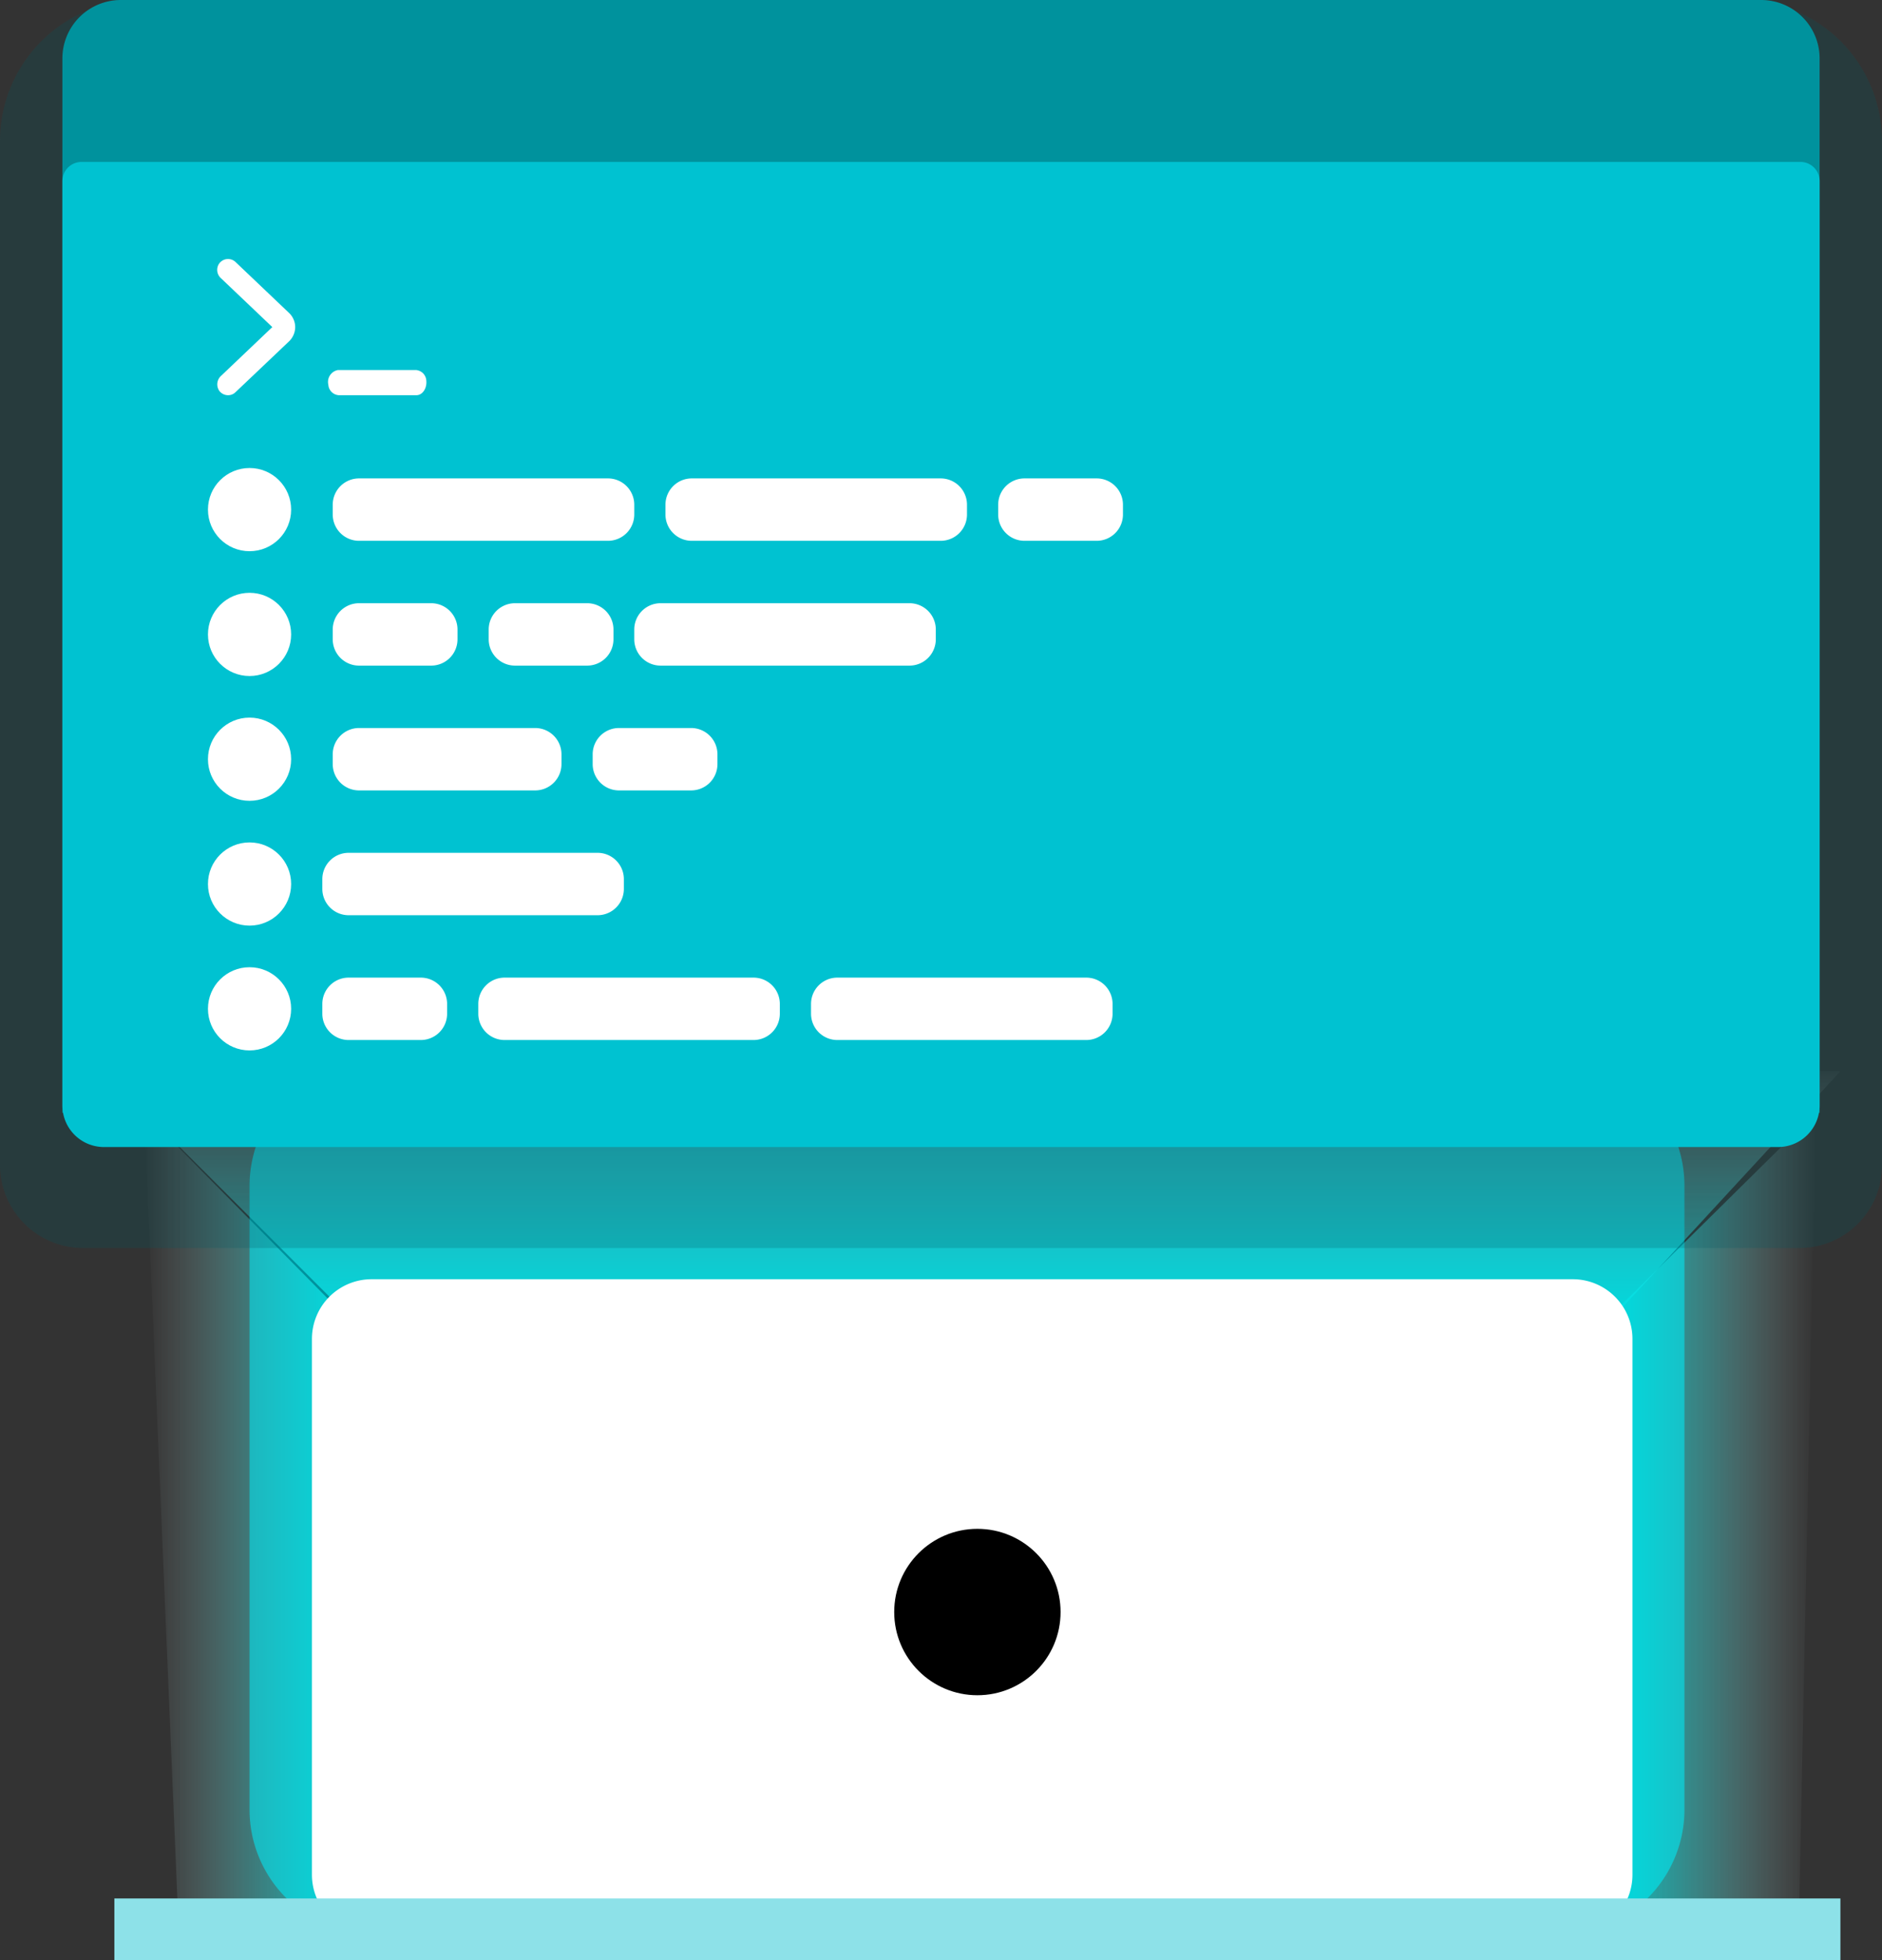 <svg id="b53b09f0-49ab-4cd0-9e19-25e80b687f15" data-name="Capa 1" xmlns="http://www.w3.org/2000/svg" xmlns:xlink="http://www.w3.org/1999/xlink" viewBox="0 0 181 188.46"><rect x="0" y="0" width="181" height="188.46" fill="#333333" stroke="none"/><defs><style>.f7f82870-5817-4d6a-9ffe-893d400521cc{fill:#00929d;}.ba7246e1-2f7a-44e3-91cb-e108416cc94c{opacity:0.71;}.adb007b4-7edf-4fb0-a96d-877bb767529f{fill:url(#f5ca04dc-368a-4e42-846e-739e15bc79ee);}.e761a8be-610f-4de1-8d14-1283815187d1{fill:url(#a489ebea-f8d6-4a0a-b2ab-3d931a0bbba3);}.b843865d-5719-4d42-9a4d-b046137a2212{fill:url(#b0bf9c20-d452-4370-9b5f-c2fea5f01572);}.a770c99d-14d6-4b89-9ad8-a5c04823f2ac{fill:#fff;}.fdebd3ad-7380-4344-b049-4fb124fded66{fill:#8de1e8;}.a40b1d96-ad3d-4e26-a6f9-b07855987525{fill:#005a61;opacity:0.23;isolation:isolate;}.f41e8a63-c2f2-40f4-8726-b90ebb64e90d{fill:#00c2d1;}</style><linearGradient id="f5ca04dc-368a-4e42-846e-739e15bc79ee" x1="104" y1="67" x2="104" y2="94" gradientTransform="matrix(1, 0, 0, -1, -11, 196)" gradientUnits="userSpaceOnUse"><stop offset="0" stop-color="aqua"/><stop offset="0.1" stop-color="#05ffff" stop-opacity="0.9"/><stop offset="0.22" stop-color="#15ffff" stop-opacity="0.78"/><stop offset="0.36" stop-color="#2effff" stop-opacity="0.64"/><stop offset="0.51" stop-color="#51ffff" stop-opacity="0.49"/><stop offset="0.66" stop-color="#7effff" stop-opacity="0.34"/><stop offset="0.82" stop-color="#b6ffff" stop-opacity="0.18"/><stop offset="0.98" stop-color="#f6ffff" stop-opacity="0.02"/><stop offset="1" stop-color="#fff" stop-opacity="0"/></linearGradient><linearGradient id="a489ebea-f8d6-4a0a-b2ab-3d931a0bbba3" x1="24.88" y1="50.38" x2="46" y2="50.38" gradientTransform="matrix(1, 0, 0, -1, -11, 196)" gradientUnits="userSpaceOnUse"><stop offset="0" stop-color="#fff" stop-opacity="0"/><stop offset="0.02" stop-color="#f6ffff" stop-opacity="0.02"/><stop offset="0.18" stop-color="#b6ffff" stop-opacity="0.18"/><stop offset="0.34" stop-color="#7effff" stop-opacity="0.34"/><stop offset="0.49" stop-color="#51ffff" stop-opacity="0.49"/><stop offset="0.64" stop-color="#2effff" stop-opacity="0.64"/><stop offset="0.78" stop-color="#15ffff" stop-opacity="0.78"/><stop offset="0.9" stop-color="#05ffff" stop-opacity="0.9"/><stop offset="1" stop-color="aqua"/></linearGradient><linearGradient id="b0bf9c20-d452-4370-9b5f-c2fea5f01572" x1="165" y1="50" x2="185.63" y2="50" xlink:href="#f5ca04dc-368a-4e42-846e-739e15bc79ee"/></defs><title>Exper</title><g id="a85bf023-1220-4e14-b5e9-ef3c46e2a76f" data-name="EXPERIENCIA"><path id="b68c5013-59e8-4832-a16c-3daea4f5fe6e" data-name="MAN" class="f7f82870-5817-4d6a-9ffe-893d400521cc" d="M162.62,108.11a31.57,31.57,0,0,1-3.86-.71l-28.15-7.54a40,40,0,1,0-53,.21l-28.48,7.37a28.33,28.33,0,0,1-3.66.65A12.05,12.05,0,0,0,35,120v60a12,12,0,0,0,12,12H161a12,12,0,0,0,12-12V120A12,12,0,0,0,162.62,108.11Z" transform="translate(-11 -6)"/><g id="b68bfe0d-2a46-44fe-b731-05771531633b" data-name="DISPOSITIVO"><g id="fbff97b5-87d7-4fd1-8782-3d8e624b0ce2" data-name="LUZ"><g class="ba7246e1-2f7a-44e3-91cb-e108416cc94c"><polygon class="adb007b4-7edf-4fb0-a96d-877bb767529f" points="36 129 9 102 177 103 153 129 36 129"/><polygon class="e761a8be-610f-4de1-8d14-1283815187d1" points="35 184 17.13 184.25 13.88 107 35 128.38 35 184"/><polygon class="b843865d-5719-4d42-9a4d-b046137a2212" points="154 183 173 185 174.63 107 154 127.38 154 183"/></g></g><g id="eef0b1d1-f475-44d0-950c-1109a289bd53" data-name="PC"><path class="a770c99d-14d6-4b89-9ad8-a5c04823f2ac" d="M162.27,192H46.73A5.74,5.74,0,0,1,41,186.26V134.74A5.74,5.74,0,0,1,46.73,129H162.26a5.74,5.74,0,0,1,5.74,5.74v51.52A5.74,5.74,0,0,1,162.27,192Z" transform="translate(-11 -6)"/><rect class="fdebd3ad-7380-4344-b049-4fb124fded66" x="11" y="182.54" width="166" height="5.93"/><circle cx="94" cy="155" r="8"/></g></g><g id="ec6e6b99-3adc-4544-a3d4-98d4a023b6cc" data-name="POPUP"><g id="ff7fd0be-9d18-4b59-b648-11b98164658b" data-name="PANTALLA"><path class="a40b1d96-ad3d-4e26-a6f9-b07855987525" d="M184.06,126H18.94A8,8,0,0,1,11,118.06V19.56A13.56,13.56,0,0,1,24.56,6H178.44A13.56,13.56,0,0,1,192,19.56v98.5A7.94,7.94,0,0,1,184.06,126Z" transform="translate(-11 -6)"/><path class="f7f82870-5817-4d6a-9ffe-893d400521cc" d="M186,113H17V11.62A5.62,5.62,0,0,1,22.62,6H180.38A5.62,5.62,0,0,1,186,11.62Z" transform="translate(-11 -6)"/><path class="f41e8a63-c2f2-40f4-8726-b90ebb64e90d" d="M182,116.29H21a4,4,0,0,1-4-4V23.41a1.84,1.84,0,0,1,1.84-1.84H184.16A1.84,1.84,0,0,1,186,23.41v88.86A4,4,0,0,1,182,116.29Z" transform="translate(-11 -6)"/></g><g id="b2694ebf-8129-4dcb-baad-6cb0bd0cba5b" data-name="CODIGO"><path class="a770c99d-14d6-4b89-9ad8-a5c04823f2ac" d="M51.05,44H43.58a1.07,1.07,0,0,1-1-1,1.16,1.16,0,0,1,.93-1.42H51a1.08,1.08,0,0,1,1,1C52.08,43.34,51.63,44,51.05,44Z" transform="translate(-11 -6)"/><path class="a770c99d-14d6-4b89-9ad8-a5c04823f2ac" d="M32.93,44a1.06,1.06,0,0,1-.81-.38,1.1,1.1,0,0,1,.14-1.48l4.93-4.69-4.94-4.7a1.07,1.07,0,0,1-.19-1.38,1.05,1.05,0,0,1,1.59-.18l5.15,4.9a1.89,1.89,0,0,1,.59,1.36,1.92,1.92,0,0,1-.59,1.37l-5.15,4.89A1,1,0,0,1,32.93,44Z" transform="translate(-11 -6)"/><circle class="a770c99d-14d6-4b89-9ad8-a5c04823f2ac" cx="24" cy="49" r="4"/><circle class="a770c99d-14d6-4b89-9ad8-a5c04823f2ac" cx="24" cy="61" r="4"/><circle class="a770c99d-14d6-4b89-9ad8-a5c04823f2ac" cx="24" cy="73" r="4"/><circle class="a770c99d-14d6-4b89-9ad8-a5c04823f2ac" cx="24" cy="85" r="4"/><circle class="a770c99d-14d6-4b89-9ad8-a5c04823f2ac" cx="24" cy="97" r="4"/><path class="a770c99d-14d6-4b89-9ad8-a5c04823f2ac" d="M69.47,58H45.53A2.53,2.53,0,0,1,43,55.47v-.94A2.53,2.53,0,0,1,45.53,52H69.47A2.53,2.53,0,0,1,72,54.53v.94A2.53,2.53,0,0,1,69.47,58Z" transform="translate(-11 -6)"/><path class="a770c99d-14d6-4b89-9ad8-a5c04823f2ac" d="M68.47,94H44.53A2.53,2.53,0,0,1,42,91.47v-.94A2.53,2.53,0,0,1,44.53,88H68.47A2.53,2.53,0,0,1,71,90.53v.94A2.53,2.53,0,0,1,68.47,94Z" transform="translate(-11 -6)"/><path class="a770c99d-14d6-4b89-9ad8-a5c04823f2ac" d="M98.47,70H74.53A2.53,2.53,0,0,1,72,67.47v-.94A2.53,2.53,0,0,1,74.53,64H98.47A2.53,2.53,0,0,1,101,66.53v.94A2.53,2.53,0,0,1,98.47,70Z" transform="translate(-11 -6)"/><path class="a770c99d-14d6-4b89-9ad8-a5c04823f2ac" d="M62.47,82H45.53A2.53,2.53,0,0,1,43,79.47v-.94A2.53,2.53,0,0,1,45.53,76H62.47A2.53,2.53,0,0,1,65,78.53v.94A2.53,2.53,0,0,1,62.47,82Z" transform="translate(-11 -6)"/><path class="a770c99d-14d6-4b89-9ad8-a5c04823f2ac" d="M101.47,58H77.53A2.53,2.53,0,0,1,75,55.47v-.94A2.53,2.53,0,0,1,77.53,52h23.94A2.53,2.53,0,0,1,104,54.53v.94A2.53,2.53,0,0,1,101.47,58Z" transform="translate(-11 -6)"/><path class="a770c99d-14d6-4b89-9ad8-a5c04823f2ac" d="M83.47,106H59.53A2.53,2.53,0,0,1,57,103.47v-.94A2.53,2.53,0,0,1,59.53,100H83.47A2.53,2.53,0,0,1,86,102.53v.94A2.53,2.53,0,0,1,83.47,106Z" transform="translate(-11 -6)"/><path class="a770c99d-14d6-4b89-9ad8-a5c04823f2ac" d="M115.47,106H91.53A2.53,2.53,0,0,1,89,103.47v-.94A2.53,2.53,0,0,1,91.53,100h23.94a2.53,2.53,0,0,1,2.53,2.53v.94A2.53,2.53,0,0,1,115.47,106Z" transform="translate(-11 -6)"/><path class="a770c99d-14d6-4b89-9ad8-a5c04823f2ac" d="M52.47,70H45.53A2.53,2.53,0,0,1,43,67.47v-.94A2.53,2.53,0,0,1,45.53,64h6.94A2.53,2.53,0,0,1,55,66.53v.94A2.53,2.53,0,0,1,52.47,70Z" transform="translate(-11 -6)"/><path class="a770c99d-14d6-4b89-9ad8-a5c04823f2ac" d="M51.47,106H44.53A2.53,2.53,0,0,1,42,103.47v-.94A2.53,2.53,0,0,1,44.53,100h6.94A2.53,2.53,0,0,1,54,102.53v.94A2.53,2.53,0,0,1,51.47,106Z" transform="translate(-11 -6)"/><path class="a770c99d-14d6-4b89-9ad8-a5c04823f2ac" d="M77.47,82H70.53A2.53,2.53,0,0,1,68,79.47v-.94A2.53,2.53,0,0,1,70.53,76h6.94A2.53,2.53,0,0,1,80,78.53v.94A2.53,2.53,0,0,1,77.47,82Z" transform="translate(-11 -6)"/><path class="a770c99d-14d6-4b89-9ad8-a5c04823f2ac" d="M67.47,70H60.53A2.53,2.53,0,0,1,58,67.47v-.94A2.53,2.53,0,0,1,60.53,64h6.94A2.53,2.53,0,0,1,70,66.53v.94A2.53,2.53,0,0,1,67.47,70Z" transform="translate(-11 -6)"/><path class="a770c99d-14d6-4b89-9ad8-a5c04823f2ac" d="M116.47,58h-6.94A2.53,2.53,0,0,1,107,55.47v-.94A2.53,2.53,0,0,1,109.53,52h6.94A2.53,2.53,0,0,1,119,54.53v.94A2.53,2.53,0,0,1,116.47,58Z" transform="translate(-11 -6)"/></g></g></g></svg>
